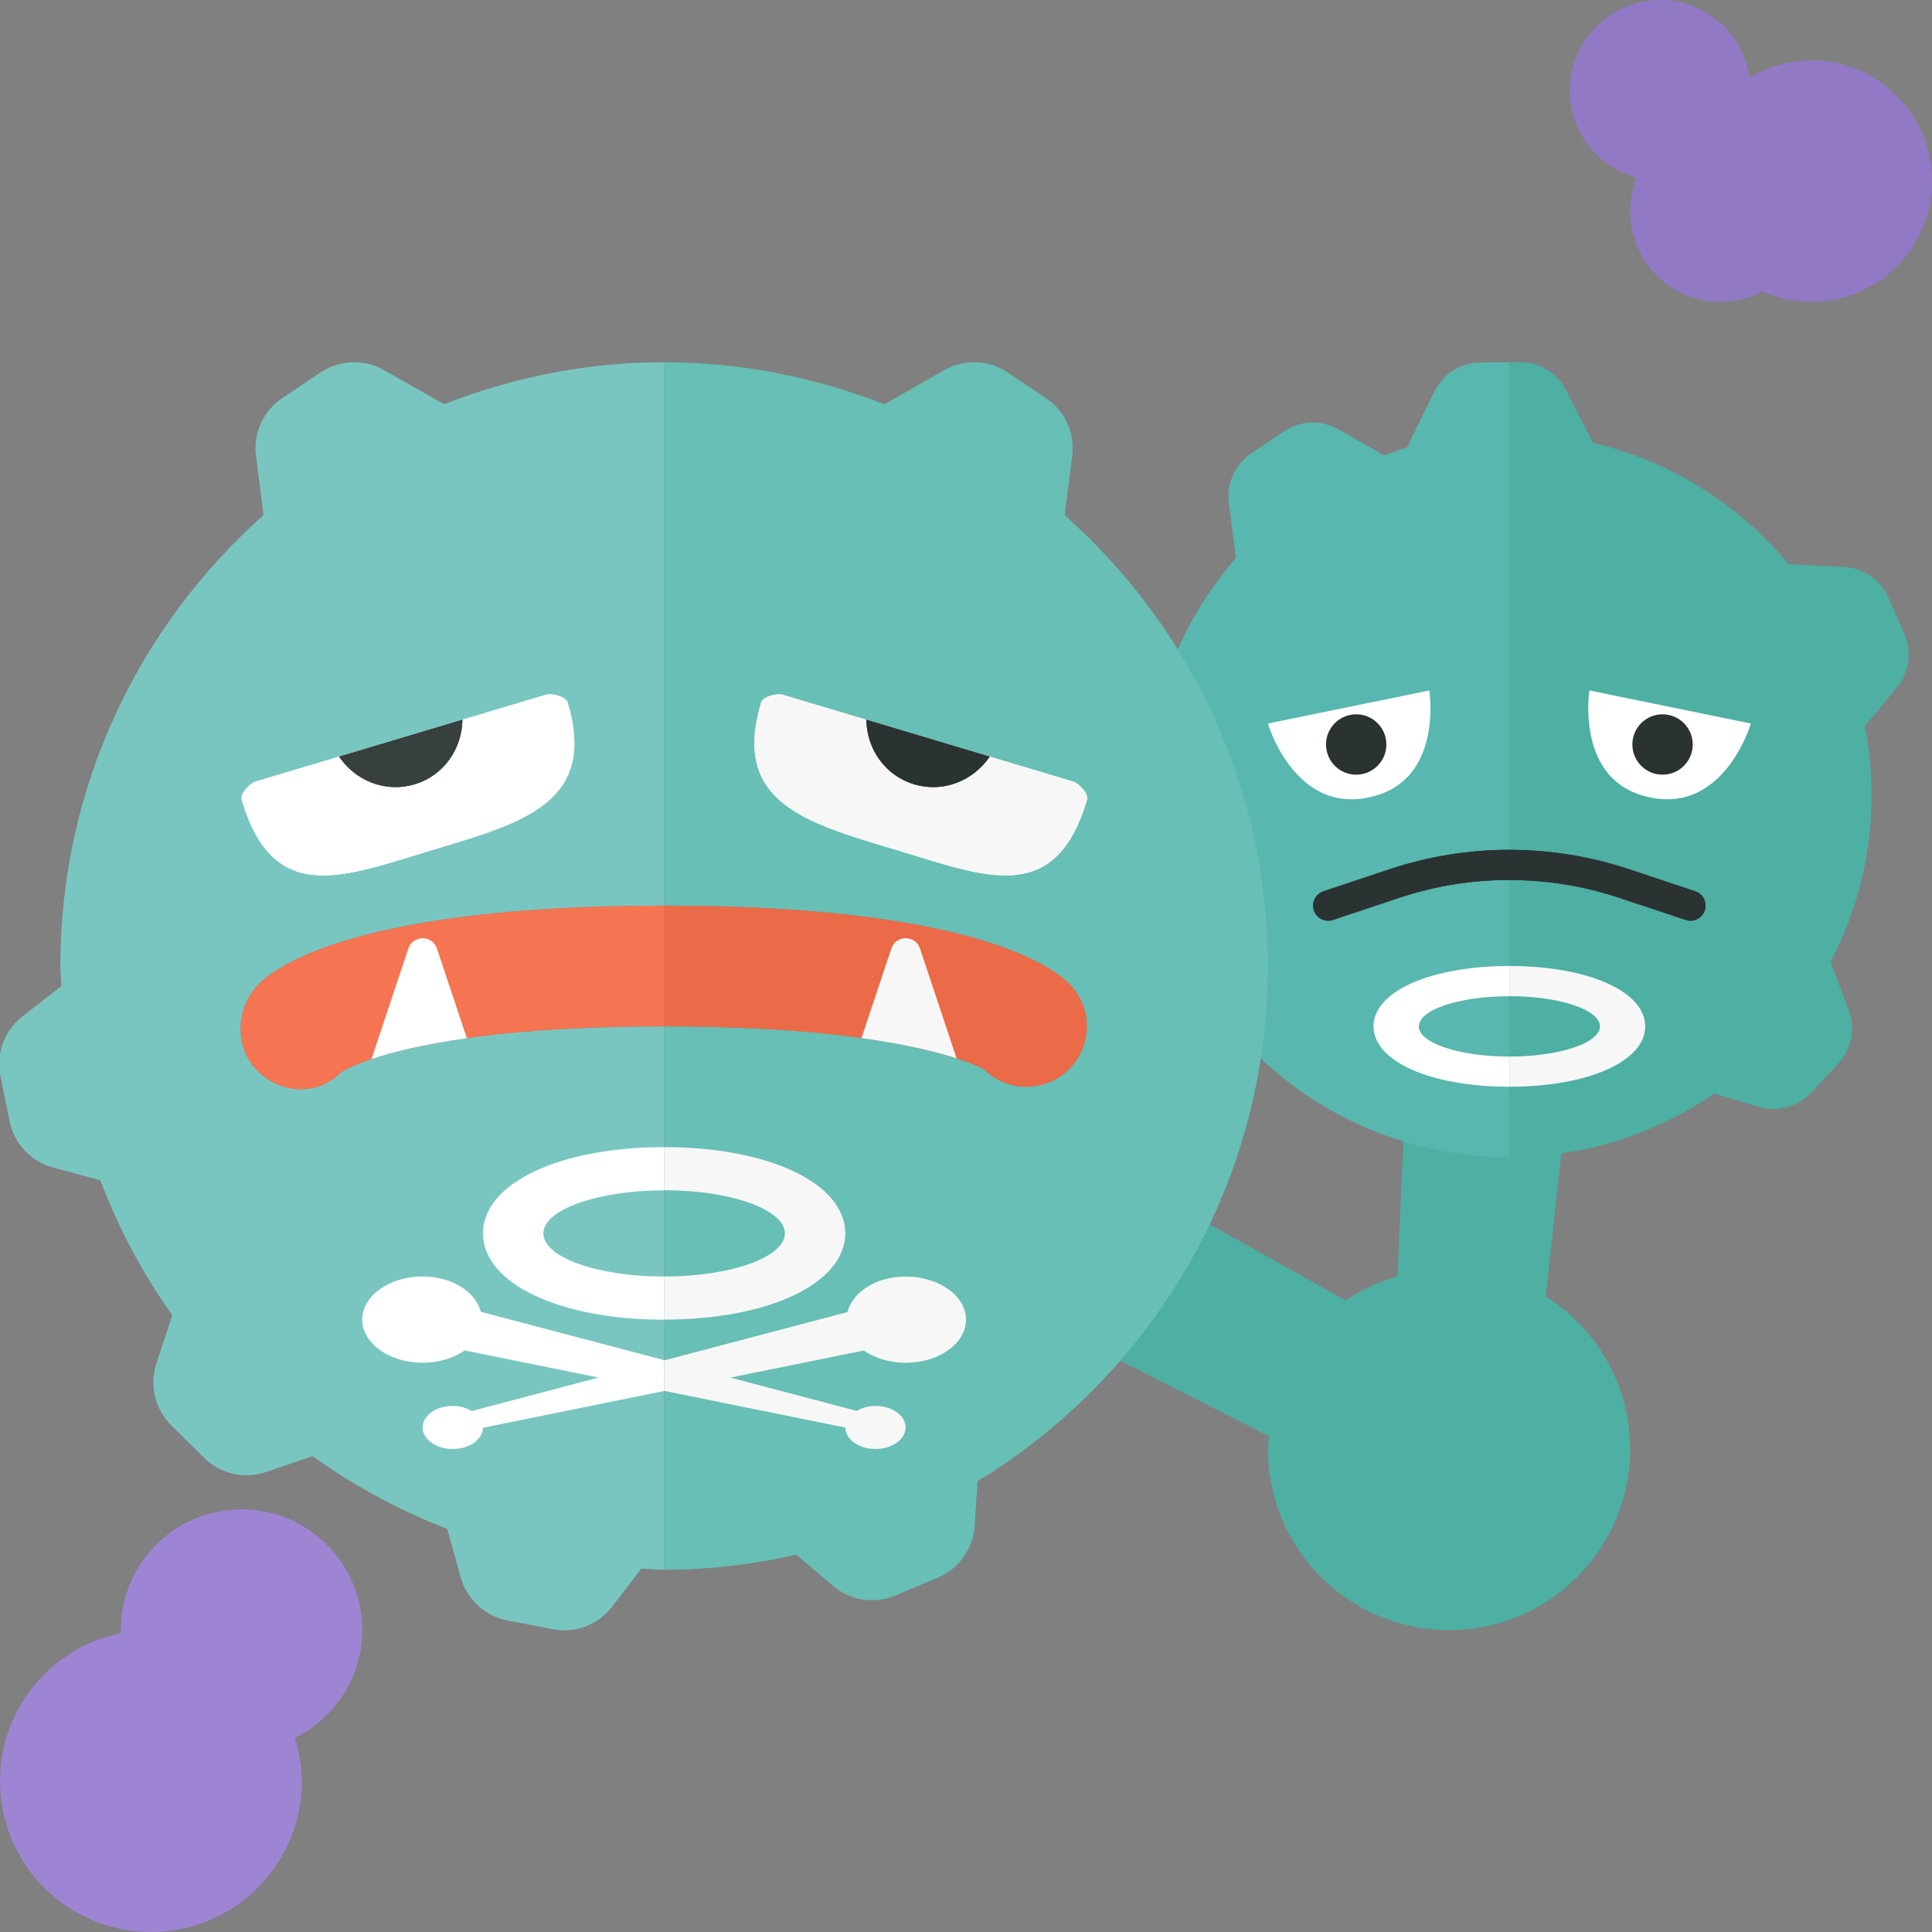 <?xml version="1.0" encoding="utf-8"?>
<!-- Generator: Adobe Illustrator 23.0.2, SVG Export Plug-In . SVG Version: 6.00 Build 0)  -->
<svg version="1.1" xmlns="http://www.w3.org/2000/svg" xmlns:xlink="http://www.w3.org/1999/xlink" x="0px" y="0px" width="32px"
	 height="32px" viewBox="0 0 32 32" enable-background="new 0 0 32 32" xml:space="preserve">
<rect x="0" y="0" width="32" height="32" fill="#808080" stroke="none"/>
<g id="labels">
	<g>
	</g>
</g>
<g id="icons">
	<g>
		<path fill="#4EAFA3" d="M25.603,21.472l0.896-8.24l-2.998-0.132l-0.355,8.038c-0.309,0.092-0.6,0.222-0.858,0.402l-8.868-4.973
			l-1.467,2.616l9.067,4.607C21.016,23.861,21,23.928,21,24c0,1.657,1.343,3,3,3c1.657,0,3-1.343,3-3
			C27,22.934,26.441,22.004,25.603,21.472z"/>
		<g>
			<path fill="#58B7AE" d="M24.519,6.005c-0.324,0.003-0.619,0.188-0.761,0.479l-0.456,0.93c-0.127,0.037-0.251,0.082-0.374,0.128
				l-0.76-0.432c-0.282-0.16-0.63-0.147-0.899,0.033l-0.543,0.364c-0.269,0.18-0.413,0.497-0.373,0.819l0.117,0.916
				C19.557,10.293,19,11.664,19,13.167c0,3.314,2.686,6,6,6V6.001L24.519,6.005z"/>
			<path fill="#4EAFA3" d="M29.133,18.333c0.311,0.091,0.647,0,0.868-0.238l0.445-0.478c0.221-0.237,0.289-0.579,0.175-0.882
				l-0.3-0.803C30.753,15.103,31,14.165,31,13.167c0-0.391-0.04-0.771-0.112-1.141l0.529-0.638c0.207-0.249,0.255-0.594,0.125-0.891
				l-0.263-0.598c-0.13-0.297-0.417-0.494-0.741-0.51l-0.914-0.045c-0.818-0.989-1.95-1.705-3.24-2.01l-0.442-0.867
				C25.794,6.178,25.497,5.997,25.173,6L25,6.001v13.165c1.259,0,2.426-0.389,3.391-1.052L29.133,18.333z"/>
		</g>
		<g>
			<path fill="#79C6C1" d="M5.646,17.762c-0.188,0.188-0.426,0.279-0.665,0.279c-0.257,0-0.516-0.104-0.718-0.307
				c-0.391-0.391-0.36-1.051,0.03-1.442C4.596,15.99,5.977,15,11,15V6C9.712,6,8.485,6.252,7.355,6.695L6.361,6.131
				C6.032,5.943,5.625,5.958,5.31,6.169L4.676,6.594C4.361,6.805,4.192,7.176,4.24,7.551l0.125,0.981C2.305,10.364,1,13.027,1,16
				c0,0.112,0.013,0.22,0.017,0.331l-0.646,0.505c-0.298,0.233-0.439,0.615-0.364,0.986l0.152,0.749
				c0.075,0.371,0.354,0.668,0.719,0.767l0.783,0.211c0.304,0.799,0.704,1.549,1.192,2.235l-0.263,0.801
				c-0.118,0.36-0.023,0.756,0.246,1.022l0.543,0.538c0.269,0.267,0.666,0.358,1.024,0.237l0.776-0.263
				c0.684,0.491,1.43,0.896,2.228,1.204l0.225,0.805c0.102,0.365,0.402,0.641,0.773,0.712l0.75,0.145
				c0.372,0.072,0.752-0.073,0.983-0.373l0.484-0.631C10.748,25.986,10.872,26,11,26v-9C6.74,17,5.656,17.754,5.646,17.762z"/>
			<path fill="#F57552" d="M4.263,17.735c0.202,0.202,0.461,0.307,0.718,0.307c0.239,0,0.477-0.091,0.665-0.279
				C5.656,17.754,6.74,17,11,17v-2c-5.023,0-6.404,0.99-6.707,1.293C3.902,16.684,3.872,17.344,4.263,17.735z"/>
			<path fill="#67BFB5" d="M13.792,26.265c0.288,0.246,0.69,0.309,1.039,0.161l0.704-0.297c0.349-0.147,0.585-0.479,0.609-0.857
				l0.047-0.737C19.071,22.779,21,19.619,21,16c0-2.973-1.305-5.636-3.365-7.467l0.125-0.981c0.048-0.376-0.121-0.746-0.435-0.957
				L16.69,6.169c-0.315-0.211-0.721-0.226-1.051-0.038l-0.993,0.565C13.515,6.252,12.288,6,11,6v9c5.023,0,6.404,0.99,6.707,1.293
				c0.391,0.391,0.391,1.023,0,1.414c-0.391,0.391-1.022,0.391-1.413,0.001c0.001,0.001,0.001,0.001,0,0.001
				C16.274,17.709,15.131,17,11,17v9c0.754,0,1.485-0.09,2.192-0.249L13.792,26.265z"/>
			<path fill="#EB6B48" d="M16.294,17.709c0.001,0,0.001,0,0-0.001c0.391,0.39,1.022,0.39,1.413-0.001
				c0.391-0.391,0.391-1.023,0-1.414C17.404,15.99,16.023,15,11,15v2C15.131,17,16.274,17.709,16.294,17.709z"/>
		</g>
		<g>
			<path fill="#FFFFFF" d="M8,20.429c0,0.828,1.262,1.429,3,1.429v-0.714c-1.105,0-2-0.32-2-0.714c0-0.395,0.895-0.714,2-0.714V19
				C9.262,19,8,19.601,8,20.429z"/>
			<path fill="#FFFFFF" d="M7,21.143c-0.552,0-1,0.32-1,0.714c0,0.394,0.448,0.714,1,0.714c0.272,0,0.516-0.079,0.697-0.204
				l2.218,0.45l-2.101,0.554C7.727,23.32,7.621,23.286,7.5,23.286c-0.276,0-0.5,0.16-0.5,0.357C7,23.84,7.224,24,7.5,24
				c0.274,0,0.494-0.157,0.499-0.352L11,23.039v-0.511l-3.036-0.8C7.876,21.397,7.488,21.143,7,21.143z"/>
			<path fill="#F7F7F7" d="M13,20.429c0,0.394-0.895,0.714-2,0.714v0.714c1.738,0,3-0.601,3-1.429S12.738,19,11,19v0.714
				C12.105,19.714,13,20.034,13,20.429z"/>
			<path fill="#F7F7F7" d="M11.005,23.038l2.996,0.607C14.003,23.842,14.225,24,14.5,24c0.276,0,0.5-0.16,0.5-0.357
				c0-0.197-0.224-0.357-0.5-0.357c-0.119,0-0.224,0.034-0.309,0.083l-2.095-0.552l2.211-0.448c0.18,0.124,0.423,0.203,0.693,0.203
				c0.552,0,1-0.32,1-0.714c0-0.395-0.448-0.714-1-0.714c-0.49,0-0.878,0.256-0.964,0.588l-3.03,0.799L11,22.528v0.511
				L11.005,23.038z"/>
		</g>
		<g>
			<path fill="#FFFFFF" d="M22.75,17c0,0.579,0.946,1,2.25,1v-0.5c-0.828,0-1.5-0.224-1.5-0.5c0-0.276,0.672-0.5,1.5-0.5V16
				C23.696,16,22.75,16.421,22.75,17z"/>
			<path fill="#F7F7F7" d="M26.5,17c0,0.276-0.672,0.5-1.5,0.5V18c1.304,0,2.25-0.421,2.25-1s-0.946-1-2.25-1v0.5
				C25.828,16.5,26.5,16.724,26.5,17z"/>
		</g>
		<g>
			<g>
				<g>
					<path fill="#F7F7F7" d="M17.781,12.947l-4.821-1.441c-0.082-0.025-0.321,0.023-0.354,0.131
						c-0.492,1.646,0.722,1.987,2.213,2.433c1.491,0.446,2.652,0.963,3.185-0.819C18.037,13.143,17.864,12.972,17.781,12.947z"/>
				</g>
				<g>
					<path fill="#F7F7F7" d="M17.781,12.947l-4.821-1.441c-0.082-0.025-0.321,0.023-0.354,0.131
						c-0.492,1.646,0.722,1.987,2.213,2.433c1.491,0.446,2.652,0.963,3.185-0.819C18.037,13.143,17.864,12.972,17.781,12.947z"/>
				</g>
			</g>
			<g>
				<g>
					<path fill="#2B3332" d="M15.142,12.991c0.486,0.145,0.98-0.061,1.25-0.459l-2.043-0.611
						C14.357,12.403,14.657,12.846,15.142,12.991z"/>
				</g>
				<g>
					<path fill="#2B3332" d="M15.142,12.991c0.486,0.145,0.98-0.061,1.25-0.459l-2.043-0.611
						C14.357,12.403,14.657,12.846,15.142,12.991z"/>
				</g>
			</g>
		</g>
		<g>
			<g>
				<g>
					<path fill="#FFFFFF" d="M4.227,12.947l4.821-1.441c0.082-0.025,0.321,0.023,0.354,0.131c0.492,1.646-0.722,1.987-2.213,2.433
						c-1.491,0.446-2.652,0.963-3.185-0.819C3.972,13.143,4.145,12.972,4.227,12.947z"/>
				</g>
				<g>
					<path fill="#FFFFFF" d="M4.227,12.947l4.821-1.441c0.082-0.025,0.321,0.023,0.354,0.131c0.492,1.646-0.722,1.987-2.213,2.433
						c-1.491,0.446-2.652,0.963-3.185-0.819C3.972,13.143,4.145,12.972,4.227,12.947z"/>
				</g>
			</g>
			<g>
				<g>
					<path fill="#373F3F" d="M6.866,12.991c-0.486,0.145-0.98-0.061-1.25-0.459l2.043-0.611C7.652,12.403,7.352,12.846,6.866,12.991
						z"/>
				</g>
				<g>
					<path fill="#373F3F" d="M6.866,12.991c-0.486,0.145-0.98-0.061-1.25-0.459l2.043-0.611C7.652,12.403,7.352,12.846,6.866,12.991
						z"/>
				</g>
			</g>
		</g>
		<g>
			<path fill="#F7F7F7" d="M14.269,17.194c0.756,0.105,1.261,0.233,1.575,0.336l-0.606-1.819c-0.076-0.228-0.398-0.228-0.474,0
				L14.269,17.194z"/>
			<path fill="#FFFFFF" d="M6.153,17.541c0.324-0.11,0.829-0.239,1.579-0.345l-0.495-1.484c-0.076-0.228-0.398-0.228-0.474,0
				L6.153,17.541z"/>
		</g>
		<path fill="#FFFFFF" d="M29,11.984c0,0-0.469,1.604-1.818,1.185c-1.079-0.335-0.856-1.733-0.856-1.733L29,11.984z"/>
		<circle fill="#2B3332" cx="27.537" cy="12.331" r="0.5"/>
		<path fill="#FFFFFF" d="M21,11.984c0,0,0.469,1.604,1.818,1.185c1.079-0.335,0.856-1.733,0.856-1.733L21,11.984z"/>
		<circle fill="#2B3332" cx="22.463" cy="12.331" r="0.5"/>
		<path fill="#9D85D3" d="M6,27c0-1.105-0.895-2-2-2s-2,0.895-2,2c0,0.017,0.005,0.033,0.005,0.05C0.862,27.28,0,28.289,0,29.5
			C0,30.881,1.119,32,2.5,32S5,30.881,5,29.5c0-0.25-0.048-0.487-0.116-0.714C5.543,28.458,6,27.785,6,27z"/>
		<path fill="#9179C6" d="M30,1c-0.375,0-0.721,0.11-1.021,0.289C28.875,0.561,28.256,0,27.5,0C26.672,0,26,0.672,26,1.5
			c0,0.693,0.472,1.27,1.11,1.442C27.04,3.115,27,3.302,27,3.5C27,4.328,27.672,5,28.5,5c0.25,0,0.482-0.067,0.689-0.175
			C29.437,4.936,29.711,5,30,5c1.105,0,2-0.895,2-2C32,1.895,31.105,1,30,1z"/>
		<g>
			<g>
				<path fill="#2B3332" d="M23.023,14.395l-1.103,0.368c-0.131,0.044-0.202,0.186-0.158,0.316c0.044,0.131,0.186,0.201,0.316,0.158
					l1.103-0.368c0.586-0.196,1.202-0.294,1.818-0.294v-0.5C24.331,14.076,23.661,14.183,23.023,14.395z"/>
				<path fill="#2B3332" d="M27.921,15.237c0.026,0.009,0.053,0.013,0.079,0.013c0.104,0,0.202-0.066,0.237-0.171
					c0.044-0.131-0.027-0.272-0.158-0.316l-1.103-0.368c-0.638-0.212-1.307-0.319-1.977-0.319v0.5c0.616,0,1.232,0.098,1.818,0.294
					L27.921,15.237z"/>
			</g>
			<g>
				<path fill="#2B3332" d="M23.023,14.395l-1.103,0.368c-0.131,0.044-0.202,0.186-0.158,0.316c0.044,0.131,0.186,0.201,0.316,0.158
					l1.103-0.368c0.586-0.196,1.202-0.294,1.818-0.294v-0.5C24.331,14.076,23.661,14.183,23.023,14.395z"/>
				<path fill="#2B3332" d="M27.921,15.237c0.026,0.009,0.053,0.013,0.079,0.013c0.104,0,0.202-0.066,0.237-0.171
					c0.044-0.131-0.027-0.272-0.158-0.316l-1.103-0.368c-0.638-0.212-1.307-0.319-1.977-0.319v0.5c0.616,0,1.232,0.098,1.818,0.294
					L27.921,15.237z"/>
			</g>
		</g>
	</g>
</g>
</svg>
